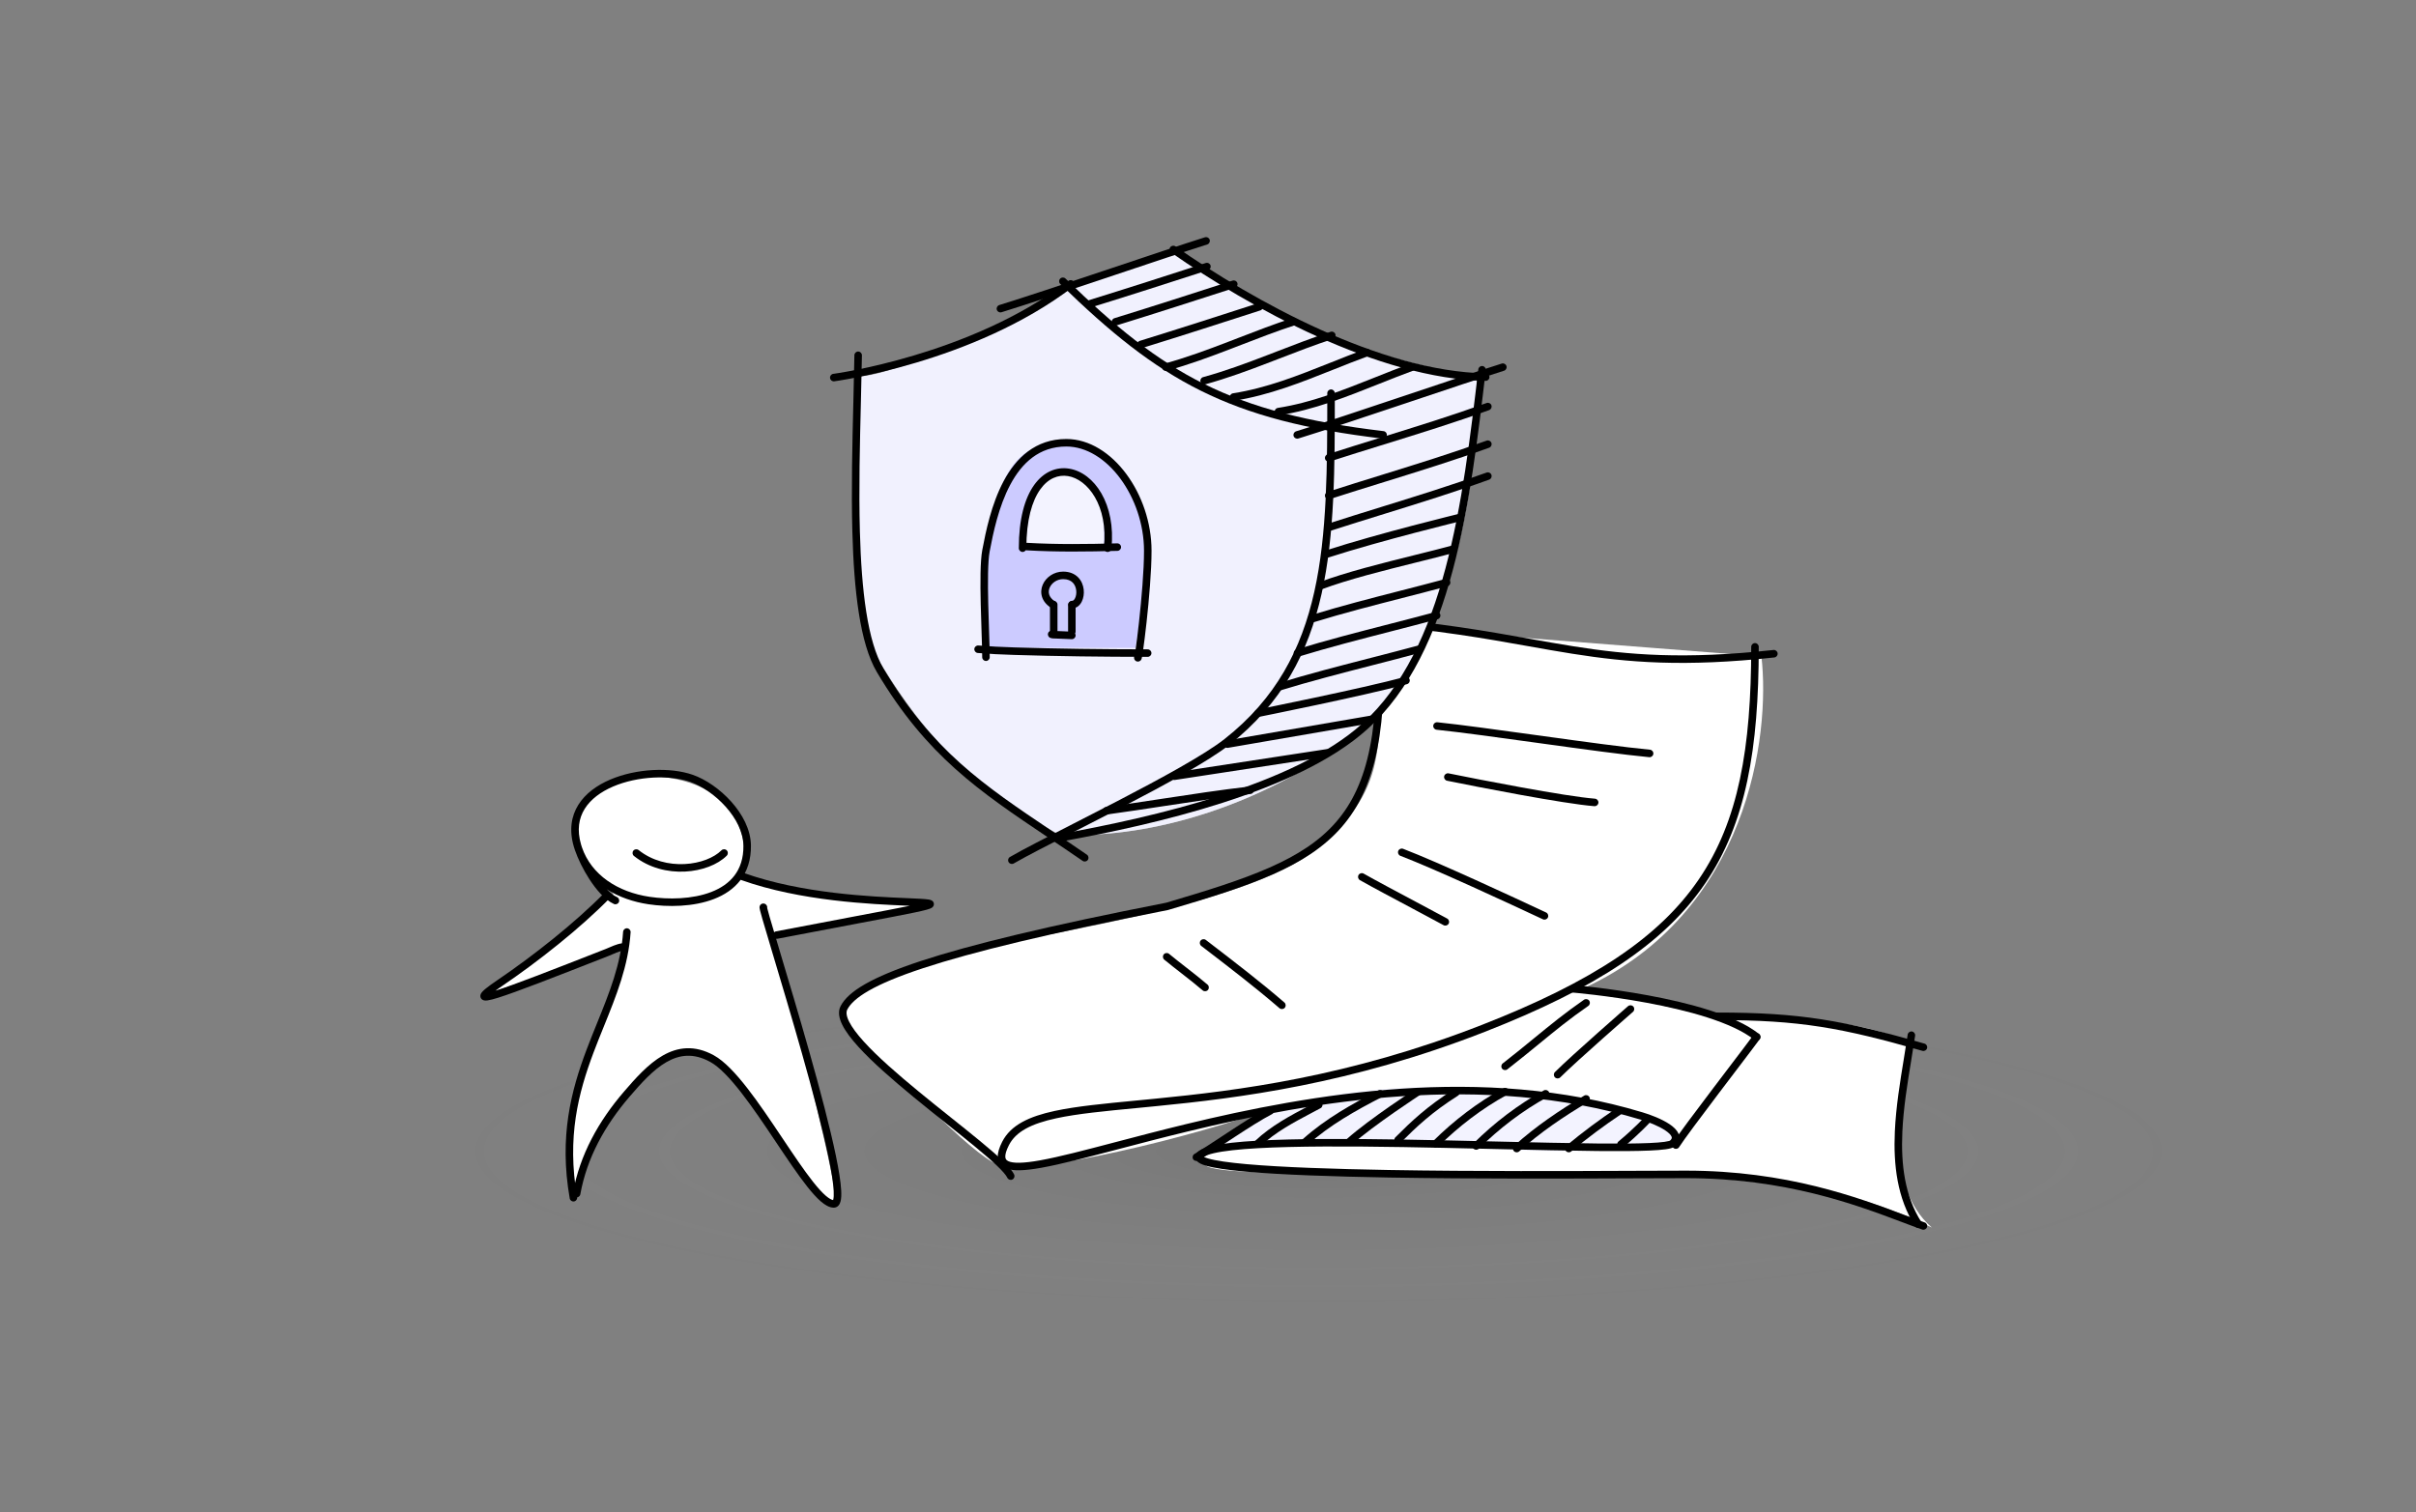 <svg fill="none"  viewBox="0 0 321 201" xmlns="http://www.w3.org/2000/svg" xmlns:xlink="http://www.w3.org/1999/xlink"><rect x="0" y="0" width="321" height="201" fill="#808080" stroke="none"/><radialGradient id="a" cx="0" cy="0" gradientTransform="matrix(0 20.667 -115.348 0 175.215 152.985)" gradientUnits="userSpaceOnUse" r="1"><stop offset="0"/><stop offset="1" stop-color="#c4c4c4" stop-opacity="0"/></radialGradient><path d="m290.564 152.985c0 11.414-51.643 20.667-115.349 20.667-63.705 0-115.348-9.253-115.348-20.667s51.643-20.667 115.348-20.667c63.706 0 115.349 9.253 115.349 20.667z" fill="url(#a)" fill-opacity=".07"/><path d="m234.029 87.237-50.808-3.979c0 15.601 1.612 20.974-7.876 29.238s-40.897 12.105-50.08 14.554c-7.345 1.959-15.814 5.73-12.147 10.199 5.713 4.999 15.677 16.074 19.482 17.534 4.24 1.626 26.456-3.789 36.557-7.564-5.616 3.553-10.278 5.605-9.054 7.564 1.531 2.448 46.341-.109 67.21 1.733 16.88 1.49 21.509 2.953 29.365 6.626-6.611-5.632-4.591-18.67-2.755-24.485-7.59-3.673-19.282-3.571-24.179-3.061l-19.283-4.285c21.792-10.039 24.792-33.566 23.568-44.074z" fill="#fff"/><path d="m159.545 152.985 9.051-5.596c22.909-6.451 45.312-.713 53.651 2.963.823 1.481-2.14 2.633-15.47 2.633-11.284 0-34.066-2.633-47.232 0z" fill="#e8e8ff" opacity=".5"/><path clip-rule="evenodd" d="m181.748 82.501c.021-.275.262-.481.538-.459 8.862.702 15.244 1.837 20.95 2.853 1.994.355 3.907.695 5.813.997 7.356 1.165 14.704 1.774 26.584.491.274-.03.521.169.55.443.03.275-.168.521-.443.551-11.978 1.294-19.415.68-26.847-.497-1.933-.306-3.86-.649-5.865-1.006-5.696-1.014-12.011-2.137-20.821-2.835-.276-.022-.481-.263-.459-.538z" fill="#000" fill-rule="evenodd"/><path clip-rule="evenodd" d="m183.131 82.041c.276-.016.513.194.529.47.818 14.029-.765 22.089-5.419 27.425-2.323 2.663-5.381 4.613-9.197 6.294-3.812 1.68-8.412 3.106-13.832 4.704l-.023.006-.023.005c-15.754 3.082-26.005 5.578-32.54 7.732-3.268 1.077-5.588 2.062-7.195 2.983-1.613.924-2.461 1.755-2.853 2.501-.171.324-.152.834.236 1.612.378.76 1.054 1.661 1.965 2.665 1.818 2.005 4.483 4.326 7.294 6.637 1.403 1.154 2.837 2.301 4.213 3.401l.128.102c1.329 1.062 2.602 2.081 3.735 3.013 1.167.962 2.193 1.84 2.979 2.589.766.729 1.367 1.392 1.613 1.918.117.25.008.548-.242.664-.25.117-.548.009-.664-.241-.155-.331-.617-.874-1.397-1.617-.759-.723-1.762-1.583-2.925-2.541-1.127-.928-2.395-1.942-3.727-3.006l-.124-.1c-1.376-1.1-2.815-2.251-4.224-3.409-2.813-2.314-5.528-4.674-7.4-6.738-.934-1.029-1.68-2.009-2.12-2.892-.43-.865-.626-1.762-.225-2.522.521-.99 1.557-1.94 3.241-2.904 1.69-.968 4.081-1.978 7.379-3.065 6.593-2.173 16.889-4.677 32.638-7.759 5.417-1.597 9.95-3.005 13.689-4.653 3.74-1.648 6.655-3.523 8.847-6.037 4.376-5.017 5.99-12.717 5.174-26.709-.016-.276.195-.512.47-.528z" fill="#000" fill-rule="evenodd"/><path clip-rule="evenodd" d="m233.175 85.466c.276 0 .5.224.5.5 0 13.504-1.679 23.433-7.115 31.431-5.435 7.996-14.57 13.981-29.286 19.735-17.877 6.991-32.775 8.804-43.696 9.88-.859.085-1.693.165-2.5.243-4.337.416-7.922.761-10.726 1.365-3.339.72-5.387 1.774-6.304 3.575-.373.731-.496 1.232-.478 1.558.009.152.048.256.101.334s.139.156.28.226c.299.148.793.232 1.529.217.723-.016 1.623-.126 2.695-.317 2.557-.457 5.963-1.353 10.052-2.427 2.812-.739 5.948-1.563 9.352-2.388 16.626-4.028 39.405-7.998 60.667-1.563 1.046.31 2.54.875 3.577 1.571.507.34.987.764 1.194 1.272.109.27.143.568.057.874-.085.3-.273.562-.529.79-.155.137-.367.213-.543.262-.196.055-.435.1-.706.138-.544.076-1.266.13-2.134.168-1.738.076-4.105.088-6.892.061-3.816-.037-8.438-.145-13.341-.26-2.258-.054-4.576-.108-6.901-.157-7.38-.158-14.841-.264-20.77-.118-2.965.073-5.537.209-7.517.432-.991.111-1.825.243-2.481.397-.657.154-1.089.32-1.327.477.005.003.011.006.017.009.13.066.315.136.562.209.999.294 2.747.545 5.086.754 4.657.415 11.497.651 18.959.779 11.408.197 24.233.143 32.864.106 2.659-.011 4.92-.02 6.619-.02 13.358 0 22.875 3.586 28.901 5.857 1.027.387 1.953.735 2.779 1.022.261.09.399.375.308.636-.09.261-.375.399-.636.308-.843-.292-1.781-.645-2.817-1.035-6.029-2.27-15.373-5.788-28.535-5.788-1.694 0-3.95.009-6.605.02-8.631.037-21.475.091-32.895-.106-7.464-.128-14.336-.364-19.031-.783-2.337-.209-4.175-.466-5.279-.791-.279-.082-.527-.172-.731-.275-.194-.098-.397-.231-.532-.42-.158-.222-.205-.502-.087-.775.099-.228.29-.397.476-.524.393-.268.979-.47 1.676-.633.709-.167 1.585-.304 2.597-.418 2.023-.228 4.628-.365 7.604-.438 5.954-.147 13.437-.039 20.816.118 2.332.049 4.653.104 6.913.157 4.898.115 9.509.224 13.318.26 2.783.027 5.128.015 6.838-.06.857-.037 1.542-.09 2.039-.159.25-.035.44-.073.575-.111.118-.033.158-.056.158-.055.148-.134.202-.239.222-.306.017-.062.016-.132-.022-.226-.089-.219-.354-.503-.824-.817-.914-.614-2.297-1.145-3.306-1.444h-.003c-20.988-6.354-43.541-2.445-60.143 1.577-3.343.81-6.455 1.627-9.265 2.365-4.133 1.086-7.609 1.999-10.198 2.462-1.095.196-2.053.315-2.85.332-.785.017-1.475-.064-1.992-.319-.267-.132-.498-.314-.665-.561-.169-.248-.255-.533-.272-.839-.034-.593.187-1.288.585-2.069 1.138-2.234 3.601-3.369 6.985-4.099 2.865-.617 6.522-.968 10.855-1.384.805-.078 1.632-.157 2.483-.241 10.888-1.073 25.679-2.875 43.429-9.816 14.652-5.729 23.559-11.62 28.824-19.367 5.263-7.744 6.942-17.424 6.942-30.868 0-.276.224-.5.5-.5z" fill="#000" fill-rule="evenodd"/><path clip-rule="evenodd" d="m233.698 137.403c.223.162.272.475.11.698-.483.664-1.7 2.267-3.153 4.179-.718.945-1.493 1.965-2.266 2.985-2.348 3.102-4.655 6.181-5.297 7.19-.148.233-.457.301-.69.153s-.302-.457-.154-.69c.67-1.053 3.012-4.177 5.344-7.256.78-1.03 1.56-2.057 2.28-3.005 1.446-1.903 2.651-3.489 3.127-4.144.163-.223.475-.273.699-.11z" fill="#000" fill-rule="evenodd"/><path clip-rule="evenodd" d="m208.469 131.372c.022-.276.264-.48.539-.458l-.041.499-.041.498c-.275-.023-.48-.264-.457-.539zm.498.041-.041.498.012.001.039.003c.034.003.085.008.152.014.135.012.333.03.588.056.51.05 1.246.128 2.149.236 1.807.217 4.278.557 6.937 1.049 2.662.492 5.503 1.134 8.052 1.954 2.56.823 4.781 1.811 6.236 2.975.216.173.53.138.703-.078.172-.215.138-.53-.078-.702-1.599-1.28-3.96-2.313-6.555-3.147-2.605-.838-5.491-1.489-8.176-1.986-2.686-.496-5.178-.839-6.999-1.058-.911-.109-1.654-.187-2.17-.239-.259-.025-.46-.044-.597-.056-.068-.006-.121-.011-.156-.014l-.041-.004-.013-.001s-.001 0-.042.499z" fill="#000" fill-rule="evenodd"/><path clip-rule="evenodd" d="m227.65 135.067c0-.277.224-.5.5-.5 11.117 0 16.752 1.046 27.543 4.129.266.076.419.353.344.618-.076.266-.353.42-.619.344-10.722-3.064-16.264-4.091-27.268-4.091-.276 0-.5-.224-.5-.5z" fill="#000" fill-rule="evenodd"/><path clip-rule="evenodd" d="m254.029 137.084c.273.04.462.294.422.567-.155 1.054-.333 2.139-.514 3.246-.503 3.071-1.034 6.31-1.181 9.517-.199 4.351.319 8.541 2.536 12.017.148.233.08.542-.153.691-.233.148-.542.08-.691-.153-2.376-3.727-2.894-8.16-2.691-12.601.15-3.27.695-6.598 1.201-9.684.179-1.094.354-2.158.504-3.178.04-.273.294-.462.567-.422z" fill="#000" fill-rule="evenodd"/><path clip-rule="evenodd" d="m169.217 147.397c.127.245.032.547-.213.674-1.367.709-3.129 1.835-4.903 2.998-.371.242-.742.487-1.109.729-1.381.909-2.712 1.786-3.782 2.425-.238.142-.545.064-.686-.173-.142-.237-.064-.544.173-.685 1.049-.627 2.355-1.487 3.733-2.394.37-.244.745-.492 1.123-.739 1.768-1.158 3.572-2.313 4.99-3.049.245-.127.547-.031.674.214z" fill="#000" fill-rule="evenodd"/><path clip-rule="evenodd" d="m190.427 96.435c.028-.275.274-.474.549-.446 3.129.325 8.1 1.013 13.168 1.714.323.045.647.09.971.134 5.407.748 10.797 1.485 14.106 1.799.275.026.476.27.45.545-.026.275-.27.476-.545.45-3.335-.316-8.75-1.057-14.148-1.803-.321-.044-.641-.089-.961-.133-5.078-.703-10.033-1.388-13.145-1.712-.275-.029-.474-.274-.445-.549z" fill="#000" fill-rule="evenodd"/><path clip-rule="evenodd" d="m191.877 103.171c.056-.271.32-.445.59-.39 3.925.801 15.498 3.063 19.444 3.364.276.021.482.262.461.537s-.262.482-.537.46c-4.024-.307-15.672-2.587-19.568-3.381-.27-.056-.445-.32-.39-.59z" fill="#000" fill-rule="evenodd"/><path clip-rule="evenodd" d="m185.775 113.094c.099-.258.388-.386.646-.288 4.708 1.804 14.457 6.339 18.997 8.462.251.117.358.415.242.665-.117.25-.415.358-.665.241-4.556-2.13-14.265-6.646-18.932-8.434-.257-.099-.386-.388-.288-.646z" fill="#000" fill-rule="evenodd"/><path clip-rule="evenodd" d="m180.5 116.293c.136-.24.441-.325.682-.189 1.658.938 4.4 2.397 6.912 3.733 1.6.852 3.107 1.653 4.18 2.239.242.132.332.436.2.678-.133.243-.436.332-.679.2-1.053-.575-2.547-1.37-4.142-2.218-2.524-1.343-5.298-2.819-6.964-3.761-.24-.136-.325-.441-.189-.682z" fill="#000" fill-rule="evenodd"/><path clip-rule="evenodd" d="m159.514 125.012c.168-.219.482-.26.701-.092.181.139.362.278.543.417 3.336 2.56 6.689 5.134 9.889 7.891.21.181.233.496.053.705-.18.21-.496.233-.705.053-3.178-2.738-6.511-5.296-9.852-7.86-.179-.138-.358-.275-.537-.412-.219-.169-.261-.482-.092-.702z" fill="#000" fill-rule="evenodd"/><path clip-rule="evenodd" d="m154.624 126.836c.176-.213.492-.243.704-.067.735.608 1.488 1.194 2.248 1.786.101.079.202.157.303.236.86.671 1.725 1.351 2.56 2.066.209.18.233.496.054.705-.18.21-.496.234-.705.055-.816-.699-1.664-1.367-2.524-2.037-.1-.079-.201-.157-.302-.236-.759-.591-1.524-1.187-2.271-1.804-.213-.176-.243-.491-.067-.704z" fill="#000" fill-rule="evenodd"/><path clip-rule="evenodd" d="m211.151 132.994c.157.227.1.539-.127.696-2.462 1.701-4.356 3.254-6.49 5.002-1.276 1.046-2.637 2.161-4.256 3.421-.218.169-.532.13-.702-.088-.169-.218-.13-.532.088-.701 1.572-1.224 2.919-2.326 4.191-3.369 2.161-1.77 4.111-3.367 6.601-5.088.227-.157.538-.1.695.127z" fill="#000" fill-rule="evenodd"/><path clip-rule="evenodd" d="m217.011 133.772c.182.208.16.524-.048.705l-.277-.317c.277.317.277.317.277.317l-.324.284c-.208.182-.508.444-.875.766-.733.645-1.735 1.527-2.805 2.478-2.146 1.907-4.554 4.079-5.652 5.176-.196.196-.512.195-.708 0-.195-.195-.195-.512.001-.707 1.123-1.123 3.556-3.315 5.695-5.216 1.072-.953 2.075-1.837 2.809-2.482.367-.323.668-.586.876-.768l.325-.284s.001 0 .283.324l-.283-.324c.208-.182.525-.16.706.048z" fill="#000" fill-rule="evenodd"/><path clip-rule="evenodd" d="m175.657 146.602c.13.244.039.547-.205.677-.363.195-.726.387-1.088.578-2.478 1.31-4.891 2.586-6.888 4.468-.201.19-.518.181-.707-.02s-.18-.518.021-.707c2.103-1.983 4.648-3.327 7.116-4.63.36-.191.719-.38 1.074-.57.244-.131.547-.039.677.204z" fill="#000" fill-rule="evenodd"/><path clip-rule="evenodd" d="m183.811 145.13c.126.245.029.547-.216.673-3.491 1.795-6.906 3.718-9.801 6.304-.206.184-.522.166-.706-.04s-.166-.522.04-.706c2.995-2.676 6.507-4.646 10.009-6.447.246-.126.547-.03.674.216z" fill="#000" fill-rule="evenodd"/><path clip-rule="evenodd" d="m188.845 144.815c.151.232.085.541-.147.692l-.272-.42-.272-.419c.231-.15.541-.085.691.147zm-3.592 3.019c-1.914 1.333-4.173 2.98-5.621 4.273-.206.184-.522.166-.706-.04s-.166-.522.04-.706c1.497-1.337 3.801-3.014 5.715-4.347.96-.669 1.828-1.255 2.456-1.674.313-.209.567-.377.743-.493.088-.057.156-.102.202-.132l.053-.035.019-.012s0 0 .272.419l.272.42-.017.011-.052.034c-.045.029-.113.074-.2.131-.174.114-.426.281-.737.489-.624.416-1.486.998-2.439 1.662z" fill="#000" fill-rule="evenodd"/><path clip-rule="evenodd" d="m193.868 144.927c.148.233.079.542-.155.689-3.468 2.198-5.479 4.108-7.604 6.233-.195.195-.511.195-.707 0-.195-.196-.195-.512 0-.707 2.148-2.148 4.218-4.116 7.776-6.37.233-.148.542-.079.69.155z" fill="#000" fill-rule="evenodd"/><path clip-rule="evenodd" d="m200.408 144.834c.133.242.045.546-.198.679-3.348 1.836-6.386 4.174-9.111 6.862-.196.194-.513.192-.707-.005-.194-.196-.192-.513.005-.707 2.782-2.745 5.894-5.142 9.333-7.027.242-.133.546-.044.678.198z" fill="#000" fill-rule="evenodd"/><path clip-rule="evenodd" d="m205.793 145.118c.133.242.044.546-.198.679-3.348 1.836-6.386 4.174-9.111 6.862-.197.194-.513.192-.707-.004-.194-.197-.192-.514.005-.708 2.782-2.745 5.894-5.141 9.332-7.027.243-.133.546-.044.679.198z" fill="#000" fill-rule="evenodd"/><path clip-rule="evenodd" d="m211.168 145.787c.141.237.062.544-.175.685-3.216 1.905-6.393 4.047-9.141 6.543-.205.186-.521.17-.706-.034-.186-.204-.171-.521.033-.706 2.818-2.56 6.058-4.74 9.304-6.664.237-.14.544-.062.685.176z" fill="#000" fill-rule="evenodd"/><path clip-rule="evenodd" d="m215.569 147.357c.153.23.091.541-.139.694-2.318 1.546-4.528 3.197-6.675 4.978-.213.176-.528.147-.704-.066-.177-.212-.147-.527.065-.704 2.173-1.802 4.411-3.475 6.759-5.04.23-.153.541-.091.694.138z" fill="#000" fill-rule="evenodd"/><path clip-rule="evenodd" d="m219.238 148.401c.205.186.22.502.035.706l-.371-.335c.371.335.371.335.371.335l-.002.002-.003.004-.013.014-.05.054c-.043.046-.107.115-.19.201-.166.174-.41.424-.721.73-.622.612-1.517 1.449-2.61 2.356-.212.176-.527.147-.704-.066-.176-.213-.147-.528.066-.704 1.067-.885 1.941-1.703 2.547-2.299.303-.298.539-.54.699-.707.08-.084.14-.149.181-.192l.045-.049.011-.012.002-.003c.186-.204.502-.22.707-.035z" fill="#000" fill-rule="evenodd"/><path d="m64.74 132.096 16.767-13.281c-10.927-10.625-1.727-14.914 4.239-15.731 12.66.377 13.878 8.76 12.905 12.905 6.254 3.466 19.122 4.27 24.773 4.239l-20.629 4.238c2.983 11.367 8.798 34.344 8.195 35.324-.602.98-3.014-1.601-4.144-3.014-6.33-11.831-12.497-16.296-14.789-17.05-7.008.226-13.47 12.654-15.825 18.839-.157-3.14-.377-9.853 0-11.586s4.804-14.851 6.971-21.194z" fill="#fff"/><path clip-rule="evenodd" d="m81.063 103.612c3.483-1.492 8.005-1.675 10.977-.641 1.726.6 3.633 1.914 5.116 3.57 1.479 1.653 2.594 3.714 2.617 5.828.021 1.901-.496 3.417-1.394 4.597-.893 1.174-2.137 1.98-3.518 2.514-2.748 1.063-6.126 1.08-8.708.696-2.013-.299-3.924-.964-5.542-1.99.465.481.929.844 1.364 1.039.252.113.365.409.252.661s-.409.365-.661.252c-1.188-.532-2.345-1.881-3.268-3.308-.824-1.274-1.513-2.693-1.912-3.854-.052-.151-.102-.305-.147-.461-.641-2.19-.34-4.053.605-5.562.935-1.493 2.469-2.592 4.218-3.341zm-3.749 8.982c-.042-.124-.08-.245-.114-.36-.567-1.938-.288-3.503.493-4.751.792-1.264 2.132-2.253 3.764-2.952 3.278-1.404 7.542-1.559 10.254-.615 1.541.536 3.311 1.741 4.699 3.292 1.392 1.555 2.343 3.392 2.363 5.172.019 1.703-.441 2.996-1.19 3.98-.753.99-1.825 1.701-3.082 2.187-2.527.977-5.712 1.01-8.201.64-4.197-.624-7.729-2.89-8.987-6.593z" fill="#000" fill-rule="evenodd"/><path clip-rule="evenodd" d="m111.404 160.218c-.157.175-.373.282-.625.282-.591 0-1.181-.365-1.722-.832-.562-.485-1.169-1.166-1.804-1.967-1.245-1.57-2.654-3.676-4.111-5.854l-.093-.138c-1.496-2.236-3.045-4.543-4.545-6.472-1.513-1.946-2.926-3.438-4.139-4.106-1.129-.622-2.155-.854-3.099-.818-.948.035-1.847.341-2.718.841-1.762 1.012-3.34 2.781-4.883 4.573-3.288 3.822-5.681 8.128-6.562 12.996-.049.272-.309.452-.581.403-.272-.049-.452-.309-.403-.581.921-5.086 3.414-9.55 6.788-13.47 1.523-1.77 3.208-3.676 5.142-4.788.977-.561 2.034-.931 3.179-.974 1.148-.043 2.352.243 3.62.942 1.411.777 2.932 2.422 4.446 4.368 1.526 1.962 3.095 4.3 4.587 6.53l.076.114c1.471 2.197 2.861 4.274 4.081 5.813.62.783 1.182 1.407 1.673 1.831.443.381.764.543.976.581.007-.019.015-.044.023-.074.058-.219.083-.59.056-1.129-.053-1.065-.299-2.61-.689-4.494-.777-3.758-2.106-8.769-3.517-13.759-1.359-4.812-2.792-9.593-3.871-13.198l-.117-.39c-.546-1.821-.993-3.318-1.282-4.327-.144-.502-.251-.892-.312-1.142-.027-.115-.053-.232-.061-.319-.002-.022-.005-.065-.001-.114.002-.024.007-.069.024-.122.015-.045.057-.154.169-.243.139-.108.304-.125.436-.092.107.027.177.083.205.106.059.051.096.105.107.122.073.11.097.238.077.358.005.021.01.044.017.07.054.227.156.598.3 1.1.287 1.002.733 2.493 1.279 4.316l.117.392c1.08 3.604 2.514 8.392 3.876 13.211 1.411 4.994 2.749 10.033 3.534 13.829.391 1.893.651 3.501.708 4.646.028.565.01 1.062-.089 1.435-.049.187-.129.385-.271.544zm-10.375-39.339c-.002-.003-.003-.005-.005-.007s.002.003.005.007z" fill="#000" fill-rule="evenodd"/><path clip-rule="evenodd" d="m98.181 116.318c.093-.26.379-.395.639-.303 7.73 2.757 16.975 3.149 21.71 3.35.664.029 1.24.053 1.71.08.471.026.857.057 1.119.099.119.019.267.049.387.106.051.025.185.094.27.246.049.088.077.196.065.312-.01.111-.053.198-.093.257-.072.106-.167.167-.216.196-.06.035-.124.065-.184.089-.123.05-.279.099-.462.15-.368.102-.897.223-1.597.37-1.552.326-4.001.788-7.535 1.455-2.838.536-6.375 1.203-10.71 2.038-.271.053-.533-.125-.585-.396s.125-.533.396-.586c4.353-.838 7.896-1.507 10.732-2.042 3.205-.605 5.508-1.04 7.059-1.357-.122-.005-.249-.011-.379-.016-4.714-.199-14.133-.596-22.023-3.409-.26-.092-.396-.378-.303-.639z" fill="#000" fill-rule="evenodd"/><path clip-rule="evenodd" d="m84.149 113.054c.172-.216.487-.251.703-.078 1.793 1.433 4.032 1.96 6.101 1.859 2.082-.102 3.912-.836 4.899-1.822.195-.196.512-.196.707 0 .195.195.195.512 0 .707-1.213 1.213-3.309 2.004-5.557 2.114-2.261.111-4.755-.462-6.774-2.077-.216-.173-.251-.487-.078-.703z" fill="#000" fill-rule="evenodd"/><path clip-rule="evenodd" d="m81.02 118.647c.197.193.201.51.008.707-3.932 4.02-9.545 8.452-14.387 11.737-.312.212-.586.403-.821.573.024-.008.049-.015.074-.023 2.37-.74 7.23-2.641 14.595-5.526.125-.049.27-.112.437-.185l.039-.017c.18-.078.381-.165.586-.245.342-.134.744-.269 1.126-.303.02-.01.041-.019.063-.026.262-.087.545.054.632.316.005.017.01.029.013.038.005.01.009.019.013.028.006.012.016.036.025.066l0.0.001c.003.01.016.053.02.109l0.0.001c.002.019.009.118-.037.229-.028.068-.091.175-.22.245-.134.074-.266.07-.355.05-.058-.014-.103-.035-.135-.053-.212.029-.478.111-.782.23-.185.072-.37.152-.55.231-.015.006-.029.012-.044.019-.162.07-.324.141-.468.197-7.341 2.876-12.248 4.796-14.661 5.549-.6.188-1.077.313-1.409.358-.151.02-.346.035-.519-.015-.094-.028-.239-.091-.342-.243-.111-.163-.112-.338-.084-.462.045-.202.185-.365.279-.465.113-.122.263-.256.441-.4.356-.291.866-.659 1.523-1.104 4.806-3.262 10.362-7.652 14.234-11.609.193-.198.51-.201.707-.008z" fill="#000" fill-rule="evenodd"/><path clip-rule="evenodd" d="m83.32 123.369c.276.019.484.257.466.532-.298 4.472-1.908 8.445-3.554 12.51-.462 1.14-.927 2.287-1.366 3.455-2.017 5.357-3.576 11.275-2.187 19.227.048.272-.134.531-.406.579-.272.047-.531-.135-.579-.407-1.432-8.195.185-14.304 2.236-19.752.46-1.222.939-2.404 1.408-3.564 1.635-4.039 3.164-7.818 3.45-12.114.018-.276.257-.484.532-.466z" fill="#000" fill-rule="evenodd"/><path d="m156.619 33.437c11.279 10.188 31.079 15.313 39.569 16.602.455 11.901-2.592 38.432-18.42 49.348-15.828 10.916-31.458 12.129-37.295 11.371-16.146-8.414-22.059-20.695-25.016-25.015-2.365-3.457-2.046-25.242-1.591-35.703 5.457 0 20.921-7.884 27.971-11.826z" fill="#fafbfc"/><path d="m156.619 33.437c11.279 10.188 31.079 15.313 39.569 16.602.455 11.901-2.592 38.432-18.42 49.348-15.828 10.916-31.458 12.129-37.295 11.371-16.146-8.414-22.059-20.695-25.016-25.015-2.365-3.457-2.046-25.242-1.591-35.703 5.457 0 20.921-7.884 27.971-11.826z" fill="#e8e8ff" fill-opacity=".5"/><g clip-rule="evenodd" fill="#000" fill-rule="evenodd"><path d="m140.861 37.031c-.193.198-.189.514.009.707 6.587 6.414 12.165 10.953 18.676 14.188 6.512 3.236 13.924 5.15 24.161 6.365.274.033.523-.163.555-.438.033-.274-.163-.523-.438-.555-10.171-1.207-17.46-3.101-23.833-6.267-6.375-3.167-11.866-7.625-18.423-14.009-.198-.193-.515-.189-.707.009z"/><path d="m142.655 37.423c-.167-.22-.481-.262-.701-.094-6.504 4.964-14.31 8.056-20.508 9.907-3.095.925-5.783 1.537-7.694 1.919-.956.191-1.718.324-2.24.408-.26.043-.461.073-.596.093-.068.01-.119.017-.153.022l-.038.005-.009.001-.002 0c-.274.036-.467.287-.43.561.036.274.287.466.561.43l-.066-.496c.066.496.066.496.066.496l.004-.001.011-.001.041-.006c.037-.005.09-.013.16-.023.14-.021.346-.052.612-.095.532-.087 1.306-.222 2.274-.415 1.937-.386 4.655-1.006 7.785-1.941 6.256-1.868 14.189-5.003 20.829-10.07.22-.168.262-.481.094-.701z"/><path d="m176.848 51.754c-.276 0-.5.224-.5.5 0 19.775-.032 35.241-13.646 45.959-2.664 2.097-8.445 5.242-14.268 8.266-1.979 1.027-3.961 2.039-5.819 2.988-3.575 1.826-6.689 3.416-8.427 4.423-.239.138-.321.444-.183.683.139.239.445.32.684.182 1.716-.993 4.786-2.561 8.34-4.376 1.864-.952 3.861-1.972 5.866-3.013 5.793-3.008 11.671-6.199 14.426-8.368 14.027-11.043 14.027-27.015 14.027-46.612 0-.044 0-.088 0-.132 0-.276-.224-.5-.5-.5z"/><path d="m114.027 46.717c-.277-.005-.504.215-.509.492-.032 1.924-.082 3.968-.134 6.082-.139 5.619-.29 11.732-.136 17.395.106 3.9.357 7.602.86 10.8.501 3.188 1.258 5.921 2.403 7.849 6.603 11.121 13.572 15.803 22.724 21.952 1.475.991 3.007 2.021 4.604 3.121.228.157.539.1.696-.127.156-.228.099-.539-.128-.696-1.611-1.11-3.152-2.146-4.63-3.14-9.141-6.144-15.924-10.703-22.406-21.62-1.047-1.764-1.781-4.346-2.275-7.494-.493-3.138-.743-6.793-.848-10.672-.154-5.635-.004-11.706.135-17.317.052-2.12.103-4.175.135-6.116.005-.276-.215-.504-.491-.508z"/><path d="m155.478 32.868c-.158.226-.103.538.123.696 5.207 3.645 12.075 7.839 19.421 11.156 7.34 3.313 15.195 5.768 22.365 5.899.276.005.504-.215.509-.491s-.214-.504-.49-.509c-6.977-.127-14.689-2.522-21.972-5.81-7.277-3.285-14.09-7.445-19.26-11.063-.226-.158-.538-.103-.696.123z"/><path d="m200.154 48.645c-.083-.263-.364-.409-.627-.326-2.956.934-7.559 2.477-12.301 4.066-.454.152-.909.305-1.364.457-5.215 1.748-10.422 3.486-13.657 4.481-.263.081-.412.361-.33.625.081.264.361.412.625.331 3.248-1 8.469-2.743 13.679-4.489.455-.152.909-.305 1.362-.456 4.746-1.591 9.34-3.131 12.287-4.062.263-.083.41-.364.326-.627z"/><path d="m160.721 31.862c-.083-.263-.364-.409-.628-.326-2.956.934-7.559 2.477-12.3 4.067-.454.152-.91.305-1.365.457-5.215 1.748-10.422 3.486-13.656 4.481-.264.081-.412.361-.331.625.081.264.361.412.625.331 3.249-1 8.47-2.743 13.68-4.489.454-.152.909-.305 1.362-.457 4.745-1.591 9.339-3.131 12.287-4.062.263-.083.409-.364.326-.627z"/><path d="m196.969 48.645c-.275-.032-.523.164-.555.438-1.039 8.828-2.137 18.115-4.363 26.454-2.227 8.342-5.567 15.67-11.042 20.623-4.509 4.078-11.473 7.199-18.863 9.576-7.378 2.373-15.123 3.988-21.151 5.084-.271.049-.452.31-.402.581.049.272.309.452.581.403 6.044-1.099 13.839-2.723 21.278-5.116 7.426-2.389 14.557-5.562 19.228-9.787 5.684-5.142 9.089-12.688 11.337-21.106 2.248-8.421 3.353-17.782 4.39-26.595.032-.274-.164-.523-.438-.555z"/><path d="m182.102 46.682c-.094-.26-.381-.393-.641-.299-1.609.587-3.187 1.215-4.753 1.84-4.235 1.689-8.391 3.345-12.891 4.048-.272.043-.459.298-.416.571.042.273.298.46.571.417 4.62-.722 8.931-2.441 13.2-4.143 1.545-.616 3.085-1.23 4.632-1.794.259-.095.393-.382.298-.641z"/><path d="m188.058 48.624c-.095-.26-.382-.393-.641-.299-1.61.587-3.188 1.216-4.754 1.84-4.235 1.689-8.391 3.345-12.891 4.048-.272.043-.459.298-.416.571.042.273.298.46.571.417 4.62-.722 8.931-2.441 13.2-4.143 1.545-.616 3.085-1.23 4.632-1.794.259-.095.393-.382.299-.641z"/><path d="m172.331 42.605c-.086-.263-.368-.406-.631-.321-2.428.791-4.803 1.71-7.161 2.621-.438.169-.876.338-1.312.506-2.798 1.075-5.588 2.11-8.471 2.9-.266.073-.423.348-.35.614s.348.423.614.35c2.935-.805 5.765-1.855 8.565-2.931.441-.169.881-.339 1.32-.509 2.359-.912 4.705-1.819 7.105-2.601.263-.086.406-.368.321-.63z"/><path d="m177.424 44.415c-.085-.263-.367-.406-.63-.321-2.428.791-4.803 1.71-7.162 2.621-.438.169-.875.338-1.312.506-2.797 1.075-5.587 2.11-8.47 2.9-.267.073-.423.348-.35.614s.348.423.614.35c2.935-.805 5.765-1.855 8.565-2.931.441-.169.88-.339 1.32-.509 2.359-.912 4.705-1.819 7.105-2.601.263-.086.406-.368.32-.63z"/><path d="m167.782 40.622c-.085-.263-.366-.407-.629-.322-5.234 1.69-10.464 3.377-15.716 5.001-.264.082-.412.361-.33.625.081.264.361.412.625.33 5.259-1.625 10.495-3.315 15.728-5.004.263-.085.407-.367.322-.629z"/><path d="m164.401 37.614c-.084-.263-.366-.407-.629-.322-5.234 1.69-10.464 3.377-15.716 5-.264.082-.412.362-.33.625s.362.412.625.33c5.259-1.625 10.495-3.315 15.728-5.004.263-.085.407-.367.322-.629z"/><path d="m160.835 35.274c-.085-.263-.367-.407-.629-.322-5.234 1.69-10.465 3.377-15.716 5-.264.082-.412.361-.33.625.081.264.361.412.625.33 5.259-1.625 10.495-3.315 15.728-5.004.263-.085.407-.367.322-.629z"/><path d="m198.156 53.862c-.094-.26-.381-.394-.64-.3-4.585 1.656-9.222 3.092-13.872 4.534-2.418.749-4.841 1.5-7.262 2.283-.262.085-.407.367-.322.63.085.263.367.407.63.322 2.396-.775 4.805-1.522 7.218-2.27 4.666-1.446 9.342-2.895 13.947-4.558.26-.094.394-.38.301-.64z"/><path d="m198.156 58.861c-.094-.26-.381-.394-.64-.3-4.585 1.656-9.222 3.092-13.872 4.534-2.418.749-4.841 1.5-7.262 2.283-.262.085-.407.367-.322.63.085.263.367.407.63.322 2.396-.775 4.805-1.522 7.218-2.27 4.666-1.446 9.342-2.895 13.947-4.558.26-.094.394-.38.301-.64z"/><path d="m198.156 63.104c-.094-.26-.381-.394-.64-.3-4.585 1.656-9.222 3.092-13.872 4.534-2.418.749-4.841 1.5-7.262 2.283-.262.085-.407.367-.322.63.085.263.367.407.63.322 2.396-.775 4.805-1.522 7.218-2.27 4.666-1.446 9.342-2.895 13.947-4.558.26-.094.394-.38.301-.64z"/><path d="m194.499 68.645c-.065-.268-.335-.433-.603-.368l.118.486.117.486c.269-.065.434-.335.368-.604zm-.485.118c.117.486.117.486.117.486l-.12.029c-.079.019-.197.048-.349.086-.304.075-.746.184-1.299.323-1.107.277-2.655.671-4.424 1.135-3.539.93-7.951 2.143-11.463 3.279-.263.085-.545-.059-.63-.322s.059-.545.322-.63c3.54-1.145 7.974-2.364 11.517-3.295 1.773-.466 3.325-.86 4.434-1.138.555-.139.999-.249 1.304-.324.153-.038.271-.067.351-.086l.122-.03s0 0 .118.486z"/><path d="m193.596 72.843c-.072-.267-.346-.424-.613-.353-1.495.403-3.186.823-4.957 1.264-4.349 1.082-9.184 2.285-12.802 3.642-.258.097-.389.385-.292.644.097.259.385.39.643.293 3.561-1.335 8.295-2.513 12.623-3.59 1.788-.445 3.507-.873 5.045-1.287.267-.072.425-.346.353-.613z"/><path d="m192.686 77.291c-.072-.267-.347-.424-.613-.352-1.986.536-3.988 1.05-5.995 1.565-3.935 1.01-7.887 2.024-11.76 3.216-.264.081-.412.361-.331.625s.361.412.625.331c3.852-1.185 7.762-2.188 11.682-3.194 2.013-.516 4.028-1.034 6.039-1.576.267-.072.425-.346.353-.613z"/><path d="m191.365 81.679c-.072-.267-.346-.424-.613-.352-1.957.528-4.014 1.058-6.104 1.596-4.19 1.078-8.511 2.19-12.413 3.391-.263.081-.412.361-.33.625.081.264.361.412.625.331 3.88-1.194 8.158-2.295 12.334-3.37 2.097-.54 4.167-1.073 6.149-1.607.267-.072.424-.346.352-.613z"/><path d="m188.996 86.153c-.072-.267-.346-.424-.613-.352-1.957.528-4.014 1.058-6.105 1.596-4.189 1.078-8.51 2.19-12.412 3.391-.264.081-.412.361-.331.625.082.264.361.412.625.331 3.881-1.194 8.159-2.295 12.335-3.37 2.096-.54 4.167-1.073 6.149-1.607.266-.072.424-.346.352-.613z"/><path d="m187.293 90.312c-.072-.267-.346-.424-.613-.352-2.937.793-7.842 1.877-12.023 2.765-2.088.444-3.993.838-5.375 1.121-.69.141-1.251.255-1.639.334l-.601.121s-.001 0.0.098.49c.098.49.098.49.098.49l.604-.122c.388-.079.949-.192 1.641-.334 1.384-.283 3.29-.678 5.382-1.122 4.178-.888 9.108-1.977 12.076-2.778.266-.072.424-.346.352-.613zm-20.644 4.577c.054.271.318.446.589.392l-.098-.49-.098-.49c-.271.054-.447.318-.393.589z"/><path d="m183.202 95.427c-.047-.272-.306-.455-.578-.408l-19.633 3.382c-.272.047-.455.305-.408.578.047.272.305.455.577.408l19.634-3.382c.272-.047.455-.305.408-.578z"/><path d="m176.816 99.98c-.041-.273-.296-.46-.569-.418l-20.293 3.105c-.273.042-.46.297-.418.57.041.273.297.461.57.419l20.292-3.106c.273-.042.46-.297.418-.57z"/><path d="m166.604 104.965c-.031-.275-.279-.472-.554-.44-3.871.445-7.73 1.034-11.578 1.621-2.516.384-5.027.767-7.535 1.109-.273.037-.465.29-.428.563.038.274.29.465.563.428 2.545-.347 5.068-.732 7.586-1.117 3.828-.584 7.645-1.167 11.506-1.611.275-.031.472-.279.44-.553z"/></g><path d="m151.465 67.956c1.449 2.98.318 12.731-.597 18.14h-19.928c-.636-7.637-.286-23.604 6.205-26.372 8.115-3.461 12.172 3.816 14.32 8.232z" fill="#cccbff"/><path d="m136.063 72.352h10.589c0-1.187.913-9.403-6.299-9.402-3.834 0-3.834 6.238-4.29 9.402z" fill="#f3f3ff"/><path clip-rule="evenodd" d="m148.838 63.585c1.926 2.594 3.16 6.08 3.16 9.614 0 2.622-.329 6.411-.66 9.42-.165 1.502-.33 2.801-.453 3.654-.05.346-.092.611-.124.785-.056.081-.089.178-.089.284 0 .034.001.1.013.163.003.019.01.052.025.092.01.027.047.122.141.205.054.047.134.097.24.117.108.02.206.002.283-.029.131-.054.2-.147.218-.172.045-.062.067-.123.073-.139v-.001c.01-.026.017-.051.023-.071.011-.041.021-.087.031-.136.04-.193.093-.524.155-.954.126-.867.292-2.178.458-3.688.332-3.014.666-6.849.666-9.529 0-3.755-1.306-7.448-3.357-10.21-2.045-2.755-4.883-4.647-7.966-4.647-4.122 0-6.699 2.543-8.334 5.61-1.627 3.053-2.374 6.713-2.834 9.155-.275 1.458-.272 4.344-.206 7.158.029 1.256.071 2.503.108 3.626.048 1.431.089 2.66.089 3.452 0 .276.224.5.5.5s.5-.224.5-.5c0-.803-.042-2.065-.091-3.517-.037-1.123-.078-2.359-.107-3.584-.066-2.851-.062-5.618.189-6.95.462-2.448 1.188-5.967 2.735-8.87 1.54-2.89 3.841-5.08 7.451-5.08 2.659 0 5.233 1.642 7.163 4.243zm2.835 23.777v-.002z" fill="#000" fill-rule="evenodd"/><path clip-rule="evenodd" d="m129.455 86.241c-.023.275.182.517.457.54 1.595.133 3.04.202 4.787.257 5.936.186 11.765.249 17.785.26.276 0.0.5-.223.5-.499.001-.276-.223-.5-.499-.501-6.014-.01-11.832-.073-17.754-.259-1.738-.054-3.164-.122-4.736-.254-.275-.023-.517.181-.54.457z" fill="#000" fill-rule="evenodd"/><path clip-rule="evenodd" d="m135.935 72.61c-.016.276.195.512.471.528 4.032.233 8.04.179 12.057.072.276-.007.493-.237.486-.513-.007-.276-.237-.494-.513-.486-4.011.107-7.985.16-11.973-.07-.275-.016-.512.195-.528.47z" fill="#000" fill-rule="evenodd"/><path clip-rule="evenodd" d="m141.89 63.269c2.606.42 5.371 3.911 4.781 9.533-.028.275.171.521.445.549.275.029.521-.171.55-.445.619-5.896-2.268-10.085-5.616-10.624-1.699-.274-3.405.428-4.656 2.183-1.237 1.736-2.029 4.493-2.029 8.389 0 .276.224.5.5.5s.5-.224.5-.5c0-3.783.772-6.306 1.843-7.809 1.058-1.484 2.404-1.983 3.682-1.776z" fill="#000" fill-rule="evenodd"/><path clip-rule="evenodd" d="m142.831 79.515c-.138.271-.287.333-.385.333-.276 0-.5.224-.5.5 0 .276.224.5.5.5.617 0 1.044-.423 1.276-.88.235-.462.328-1.048.264-1.616-.064-.572-.292-1.171-.749-1.63-.465-.468-1.129-.754-1.982-.754-1.24 0-2.289.754-2.711 1.737-.213.498-.27 1.065-.095 1.619.176.556.572 1.057 1.186 1.446.233.148.542.079.69-.154s.079-.542-.154-.69c-.448-.284-.674-.606-.768-.903-.095-.3-.07-.619.06-.923.266-.62.956-1.132 1.792-1.132.616 0 1.015.199 1.273.459.266.268.42.64.464 1.037.046.401-.026.786-.161 1.051z" fill="#000" fill-rule="evenodd"/><path clip-rule="evenodd" d="m140.002 79.853c-.276 0-.5.224-.5.5v3.483l.5 0.0.5-0v-3.483c0-.276-.224-.5-.5-.5zm0 4.484c.276 0 .5-.224.5-.5l-.5 0-.5-0c0 .276.224.5.5.5z" fill="#000" fill-rule="evenodd"/><path clip-rule="evenodd" d="m142.41 79.892c-.276 0-.5.224-.5.5v3.538l.5.001.5 0v-3.539c0-.276-.224-.5-.5-.5zm0 4.539c.276 0.0.5-.224.5-.5l-.5-0-.5-.001c0 .276.224.501.5.501z" fill="#000" fill-rule="evenodd"/><path clip-rule="evenodd" d="m139.253 84.149c-.088.262.054.545.316.632.209.07.417.072.548.074.021 0.0.04.001.056.001.365.01.732.027 1.102.044.022.001.044.002.066.003.348.016.7.033 1.053.044.276.009.507-.208.516-.484s-.208-.507-.484-.516c-.345-.011-.691-.027-1.04-.043-.022-.001-.043-.002-.064-.003-.37-.017-.745-.035-1.121-.045-.035-.001-.066-.002-.092-.002-.133-.003-.171-.004-.224-.022-.262-.087-.545.054-.632.316z" fill="#000" fill-rule="evenodd"/></svg>